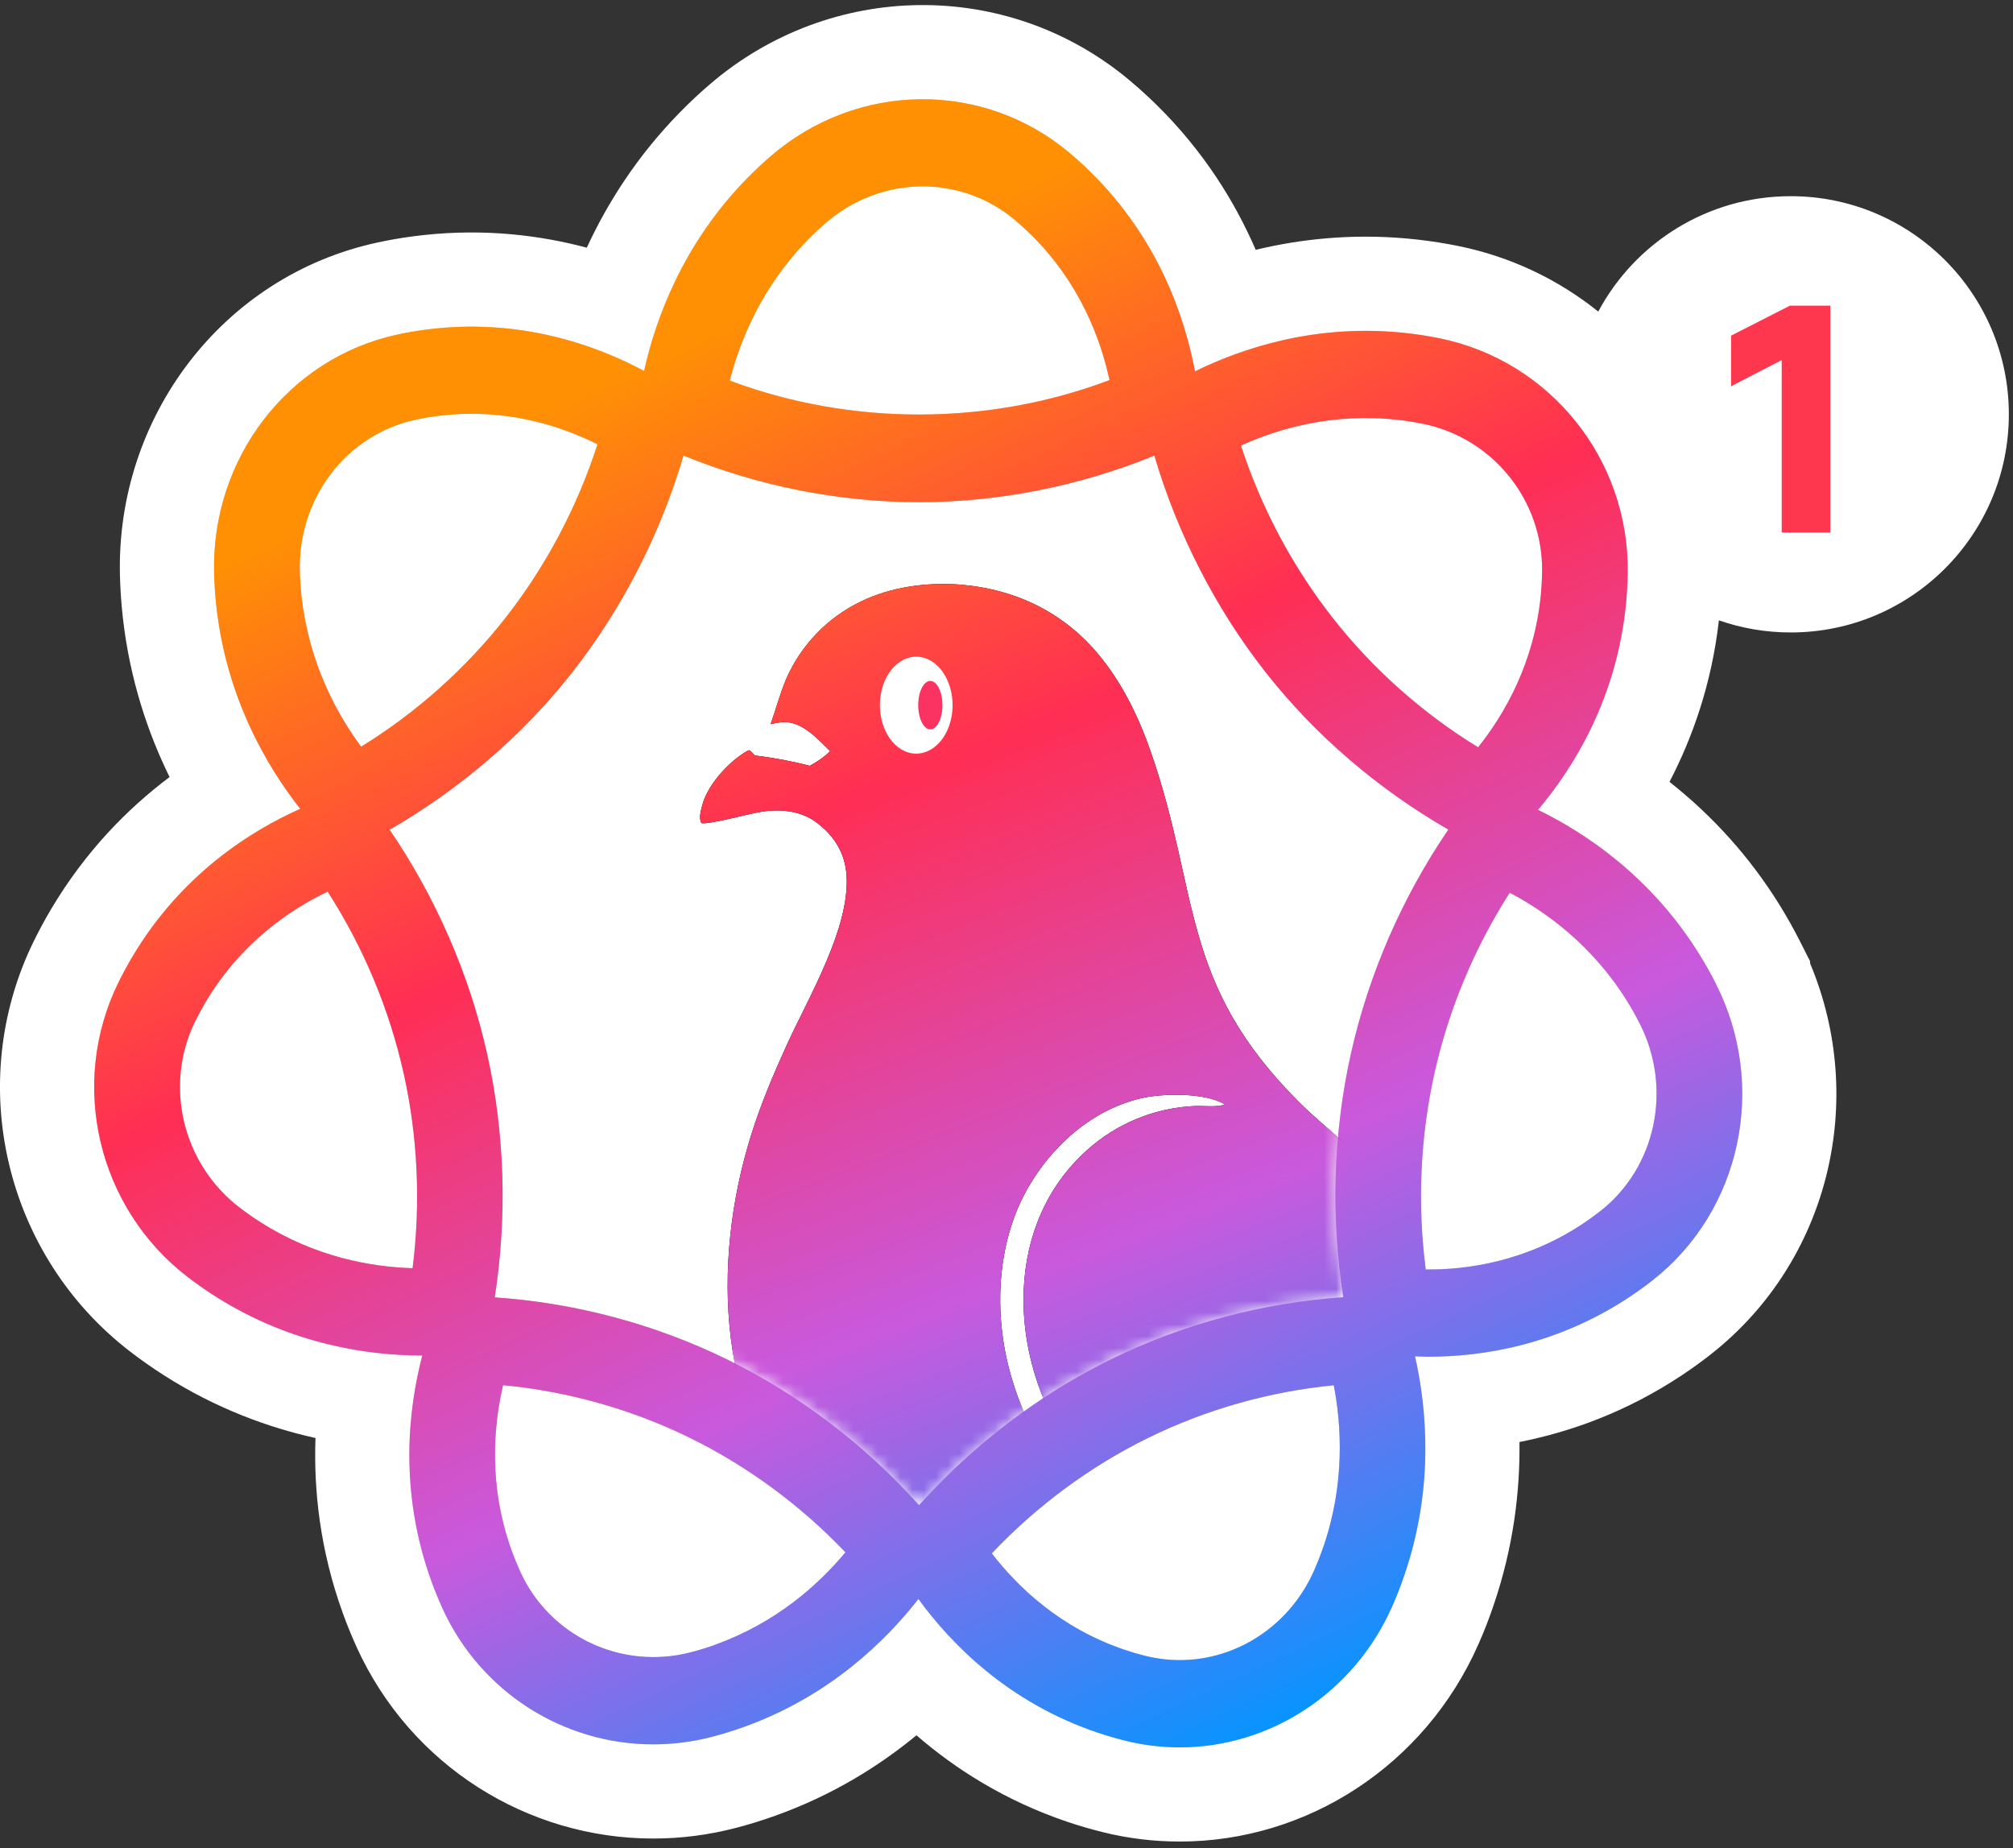 <svg width="171" height="157" viewBox="0 0 171 157" fill="none" xmlns="http://www.w3.org/2000/svg">
<rect x="0" y="0" width="171" height="157" fill="#333333" stroke="none"/>
<path fill-rule="evenodd" clip-rule="evenodd" d="M60.302 7.159C70.546 -1.634 85.558 -1.869 95.938 6.81C96.532 7.305 97.107 7.818 97.664 8.344L98.215 8.874L98.223 8.882C102.272 12.861 104.925 17.192 106.67 21.221C110.399 20.322 114.742 19.829 119.545 20.263L120.447 20.355L120.451 20.356C121.619 20.489 122.76 20.669 123.867 20.894C128.35 21.802 132.391 23.757 135.768 26.468C138.888 20.634 145.04 16.665 152.118 16.665C162.351 16.665 170.647 24.961 170.647 35.195C170.647 45.428 162.351 53.724 152.118 53.724C149.98 53.724 147.928 53.361 146.017 52.695C145.403 58.094 143.767 62.676 141.82 66.415C144.876 68.828 148.012 71.997 150.706 76.139L151.195 76.91L151.2 76.919L151.206 76.928C151.827 77.938 152.391 78.946 152.899 79.948L153.764 81.655V81.835C158.642 93.448 155.39 107.131 145.348 115.028L145.349 115.029C144.561 115.649 143.729 116.251 142.863 116.825C138.138 119.962 133.363 121.646 129.076 122.491C129.128 126.635 128.581 131.38 126.864 136.398L126.865 136.399C126.476 137.543 126.046 138.639 125.583 139.685L125.582 139.684C121.051 149.953 111.046 156.43 100.215 156.43C98.049 156.43 95.842 156.173 93.644 155.623C92.689 155.386 91.712 155.104 90.716 154.77L90.713 154.769C85.381 152.974 81.145 150.255 77.851 147.404C74.701 150.002 70.73 152.497 65.836 154.244C64.722 154.642 63.618 154.982 62.532 155.266C60.184 155.881 57.816 156.174 55.491 156.174C44.834 156.174 34.89 150.003 30.299 139.922L30.295 139.911C29.886 139.011 29.495 138.062 29.133 137.063C27.177 131.668 26.641 126.569 26.8 122.152C22.794 121.262 18.355 119.649 13.933 116.828L13.931 116.826C12.93 116.188 11.984 115.521 11.096 114.84C0.413 106.654 -3.055 91.992 2.883 79.917L2.89 79.906C3.323 79.029 3.806 78.129 4.344 77.22L4.348 77.214C7.283 72.273 10.887 68.649 14.405 66.006C12.572 62.273 11.024 57.728 10.43 52.415L10.428 52.4C10.301 51.236 10.218 50.072 10.19 48.914C9.839 35.48 18.872 23.443 32.071 20.599L32.073 20.598C33.025 20.393 34.033 20.214 35.082 20.076L36.03 19.963C41.228 19.406 45.89 19.985 49.847 21.04C51.573 17.299 54.088 13.285 57.761 9.537C58.598 8.682 59.448 7.891 60.302 7.159Z" fill="white"/>
<path d="M145.765 83.567C145.356 82.761 144.9 81.945 144.393 81.121C140.259 74.442 134.658 70.749 130.652 68.793C133.659 65.225 137.38 59.308 138.139 51.138C138.216 50.298 138.259 49.482 138.27 48.691C138.416 39.036 131.692 30.643 122.279 28.735C121.403 28.556 120.491 28.412 119.546 28.304C111.851 27.432 105.517 29.577 101.511 31.545C100.643 26.93 98.413 20.286 92.616 14.588C92.021 14.005 91.422 13.459 90.817 12.954C83.487 6.818 72.844 6.937 65.514 13.229C64.828 13.815 64.146 14.45 63.474 15.137C57.994 20.727 55.696 27.101 54.714 31.511C50.624 29.325 44.126 26.949 36.132 28.007C35.311 28.115 34.516 28.256 33.757 28.419C24.471 30.42 17.925 38.962 18.188 48.721C18.21 49.627 18.276 50.562 18.381 51.527C19.257 59.371 22.727 65.173 25.504 68.704C21.275 70.593 15.393 74.283 11.227 81.299C10.8 82.019 10.413 82.739 10.063 83.448C5.816 92.083 8.293 102.614 15.963 108.49C16.674 109.036 17.433 109.571 18.236 110.083C24.777 114.255 31.403 115.143 35.847 115.143C35.855 115.143 35.862 115.143 35.873 115.143C34.687 119.683 33.866 126.654 36.657 134.342C36.942 135.129 37.252 135.883 37.58 136.606C40.853 143.793 47.924 148.174 55.491 148.174C57.148 148.174 58.833 147.966 60.504 147.528C61.369 147.301 62.252 147.03 63.146 146.711C70.465 144.098 75.252 139.365 78.018 135.827C80.765 139.602 85.61 144.61 93.265 147.186C94.049 147.45 94.823 147.672 95.586 147.862C97.129 148.248 98.683 148.43 100.216 148.43C107.841 148.43 115.003 143.856 118.269 136.443C118.637 135.612 118.98 134.739 119.29 133.826C121.848 126.368 121.199 119.612 120.203 115.21C120.575 115.224 120.925 115.247 121.326 115.247C125.894 115.247 132.232 114.281 138.438 110.161C139.131 109.701 139.788 109.225 140.401 108.743C147.91 102.841 150.165 92.257 145.765 83.582V83.567ZM118.743 35.661C119.476 35.743 120.177 35.858 120.859 35.996C126.825 37.206 131.09 42.499 130.999 48.584C130.991 49.185 130.959 49.805 130.9 50.44C130.353 56.297 127.792 60.685 125.562 63.477C120.848 60.592 116.605 56.825 113.19 52.463C109.797 48.134 107.137 43.13 105.415 37.848C108.56 36.419 113.216 35.041 118.747 35.665L118.743 35.661ZM68.633 20.36C69.152 19.833 69.677 19.343 70.206 18.89C74.854 14.899 81.582 14.806 86.194 18.671C86.654 19.057 87.11 19.469 87.562 19.914C91.718 24.002 93.495 28.775 94.25 32.287C83.972 36.174 72.275 36.189 61.993 32.328C62.858 28.939 64.7 24.373 68.63 20.364L68.633 20.36ZM35.275 35.658C35.851 35.532 36.453 35.428 37.077 35.346C38.102 35.209 39.102 35.149 40.061 35.149C44.469 35.149 48.154 36.437 50.755 37.74C49.041 43.06 46.37 48.105 42.955 52.466C39.558 56.802 35.351 60.548 30.677 63.428C28.608 60.63 26.248 56.316 25.62 50.696C25.536 49.95 25.489 49.226 25.471 48.52C25.303 42.332 29.426 36.924 35.278 35.661L35.275 35.658ZM35.048 107.726C31.608 107.626 26.821 106.813 22.107 103.806C21.483 103.409 20.895 102.993 20.348 102.573C15.488 98.846 13.905 92.198 16.579 86.759C16.846 86.221 17.137 85.675 17.462 85.126C20.45 80.096 24.632 77.271 27.831 75.738C30.849 80.419 33.06 85.687 34.278 91.125C35.493 96.53 35.749 102.209 35.048 107.726ZM33.096 70.482C39.029 67.063 44.396 62.493 48.639 57.077C52.879 51.665 56.108 45.343 58.063 38.698C64.39 41.285 71.26 42.659 78.069 42.659C84.87 42.659 91.74 41.282 98.059 38.702C100.022 45.346 103.251 51.668 107.491 57.077C111.734 62.486 117.101 67.052 123.034 70.471C119.137 76.183 116.28 82.71 114.763 89.477C113.252 96.225 113.04 103.345 114.113 110.194C107.308 110.658 100.529 112.455 94.396 115.462C88.266 118.465 82.666 122.738 78.072 127.861C73.475 122.738 67.867 118.465 61.734 115.462C55.601 112.459 48.825 110.666 42.028 110.205C43.097 103.353 42.885 96.229 41.371 89.481C39.853 82.717 36.997 76.195 33.1 70.485L33.096 70.482ZM60.734 139.721C60.037 139.97 59.355 140.178 58.687 140.352C52.802 141.885 46.695 139.008 44.188 133.492C43.94 132.943 43.703 132.367 43.484 131.766C41.481 126.249 41.919 121.164 42.736 117.663C48.209 118.183 53.638 119.705 58.578 122.125C63.485 124.531 68.017 127.868 71.815 131.862C69.589 134.539 65.981 137.839 60.734 139.714V139.721ZM112.416 131.387C112.176 132.092 111.913 132.764 111.628 133.407C109.144 139.053 103.134 142.104 97.319 140.664C96.742 140.519 96.155 140.352 95.556 140.148C90.069 138.303 86.431 134.784 84.253 131.951C88.066 127.92 92.619 124.549 97.563 122.129C102.467 119.723 107.856 118.201 113.299 117.671C113.967 121.104 114.255 126.034 112.424 131.38L112.416 131.387ZM135.946 102.874C135.479 103.241 134.979 103.602 134.458 103.95C129.62 107.162 124.606 107.882 121.115 107.833C120.392 102.287 120.644 96.563 121.863 91.125C123.074 85.72 125.263 80.486 128.248 75.831C131.305 77.442 135.275 80.285 138.238 85.07C138.632 85.705 138.982 86.336 139.299 86.964C142.09 92.465 140.678 99.158 135.946 102.878V102.874Z" fill="#CCCCCC"/>
<path d="M145.765 83.567C145.356 82.761 144.9 81.945 144.393 81.121C140.259 74.442 134.658 70.749 130.652 68.793C133.659 65.225 137.38 59.308 138.139 51.138C138.216 50.298 138.259 49.482 138.27 48.691C138.416 39.036 131.692 30.643 122.279 28.735C121.403 28.556 120.491 28.412 119.546 28.304C111.851 27.432 105.517 29.577 101.511 31.545C100.643 26.93 98.413 20.286 92.616 14.588C92.021 14.005 91.422 13.459 90.817 12.954C83.487 6.818 72.844 6.937 65.514 13.229C64.828 13.815 64.146 14.45 63.474 15.137C57.994 20.727 55.696 27.101 54.714 31.511C50.624 29.325 44.126 26.949 36.132 28.007C35.311 28.115 34.516 28.256 33.757 28.419C24.471 30.42 17.925 38.962 18.188 48.721C18.21 49.627 18.276 50.562 18.381 51.527C19.257 59.371 22.727 65.173 25.504 68.704C21.275 70.593 15.393 74.283 11.227 81.299C10.8 82.019 10.413 82.739 10.063 83.448C5.816 92.083 8.293 102.614 15.963 108.49C16.674 109.036 17.433 109.571 18.236 110.083C24.777 114.255 31.403 115.143 35.847 115.143C35.855 115.143 35.862 115.143 35.873 115.143C34.687 119.683 33.866 126.654 36.657 134.342C36.942 135.129 37.252 135.883 37.58 136.606C40.853 143.793 47.924 148.174 55.491 148.174C57.148 148.174 58.833 147.966 60.504 147.528C61.369 147.301 62.252 147.03 63.146 146.711C70.465 144.098 75.252 139.365 78.018 135.827C80.765 139.602 85.61 144.61 93.265 147.186C94.049 147.45 94.823 147.672 95.586 147.862C97.129 148.248 98.683 148.43 100.216 148.43C107.841 148.43 115.003 143.856 118.269 136.443C118.637 135.612 118.98 134.739 119.29 133.826C121.848 126.368 121.199 119.612 120.203 115.21C120.575 115.224 120.925 115.247 121.326 115.247C125.894 115.247 132.232 114.281 138.438 110.161C139.131 109.701 139.788 109.225 140.401 108.743C147.91 102.841 150.165 92.257 145.765 83.582V83.567ZM118.743 35.661C119.476 35.743 120.177 35.858 120.859 35.996C126.825 37.206 131.09 42.499 130.999 48.584C130.991 49.185 130.959 49.805 130.9 50.44C130.353 56.297 127.792 60.685 125.562 63.477C120.848 60.592 116.605 56.825 113.19 52.463C109.797 48.134 107.137 43.13 105.415 37.848C108.56 36.419 113.216 35.041 118.747 35.665L118.743 35.661ZM68.633 20.36C69.152 19.833 69.677 19.343 70.206 18.89C74.854 14.899 81.582 14.806 86.194 18.671C86.654 19.057 87.11 19.469 87.562 19.914C91.718 24.002 93.495 28.775 94.25 32.287C83.972 36.174 72.275 36.189 61.993 32.328C62.858 28.939 64.7 24.373 68.63 20.364L68.633 20.36ZM35.275 35.658C35.851 35.532 36.453 35.428 37.077 35.346C38.102 35.209 39.102 35.149 40.061 35.149C44.469 35.149 48.154 36.437 50.755 37.74C49.041 43.06 46.37 48.105 42.955 52.466C39.558 56.802 35.351 60.548 30.677 63.428C28.608 60.63 26.248 56.316 25.62 50.696C25.536 49.95 25.489 49.226 25.471 48.52C25.303 42.332 29.426 36.924 35.278 35.661L35.275 35.658ZM35.048 107.726C31.608 107.626 26.821 106.813 22.107 103.806C21.483 103.409 20.895 102.993 20.348 102.573C15.488 98.846 13.905 92.198 16.579 86.759C16.846 86.221 17.137 85.675 17.462 85.126C20.45 80.096 24.632 77.271 27.831 75.738C30.849 80.419 33.06 85.687 34.278 91.125C35.493 96.53 35.749 102.209 35.048 107.726ZM33.096 70.482C39.029 67.063 44.396 62.493 48.639 57.077C52.879 51.665 56.108 45.343 58.063 38.698C64.39 41.285 71.26 42.659 78.069 42.659C84.87 42.659 91.74 41.282 98.059 38.702C100.022 45.346 103.251 51.668 107.491 57.077C111.734 62.486 117.101 67.052 123.034 70.471C119.137 76.183 116.28 82.71 114.763 89.477C113.252 96.225 113.04 103.345 114.113 110.194C107.308 110.658 100.529 112.455 94.396 115.462C88.266 118.465 82.666 122.738 78.072 127.861C73.475 122.738 67.867 118.465 61.734 115.462C55.601 112.459 48.825 110.666 42.028 110.205C43.097 103.353 42.885 96.229 41.371 89.481C39.853 82.717 36.997 76.195 33.1 70.485L33.096 70.482ZM60.734 139.721C60.037 139.97 59.355 140.178 58.687 140.352C52.802 141.885 46.695 139.008 44.188 133.492C43.94 132.943 43.703 132.367 43.484 131.766C41.481 126.249 41.919 121.164 42.736 117.663C48.209 118.183 53.638 119.705 58.578 122.125C63.485 124.531 68.017 127.868 71.815 131.862C69.589 134.539 65.981 137.839 60.734 139.714V139.721ZM112.416 131.387C112.176 132.092 111.913 132.764 111.628 133.407C109.144 139.053 103.134 142.104 97.319 140.664C96.742 140.519 96.155 140.352 95.556 140.148C90.069 138.303 86.431 134.784 84.253 131.951C88.066 127.92 92.619 124.549 97.563 122.129C102.467 119.723 107.856 118.201 113.299 117.671C113.967 121.104 114.255 126.034 112.424 131.38L112.416 131.387ZM135.946 102.874C135.479 103.241 134.979 103.602 134.458 103.95C129.62 107.162 124.606 107.882 121.115 107.833C120.392 102.287 120.644 96.563 121.863 91.125C123.074 85.72 125.263 80.486 128.248 75.831C131.305 77.442 135.275 80.285 138.238 85.07C138.632 85.705 138.982 86.336 139.299 86.964C142.09 92.465 140.678 99.158 135.946 102.878V102.874Z" fill="url(#paint0_linear_1_2)"/>
<path d="M151.352 45.237V30.587L147.053 32.81V28.511L152.044 25.966H155.478V45.237H151.352Z" fill="#FF374E"/>
<mask id="mask0_1_2" style="mask-type:alpha" maskUnits="userSpaceOnUse" x="33" y="38" width="91" height="90">
<path d="M33.096 70.481C39.029 67.062 44.396 62.492 48.639 57.076C52.879 51.664 56.108 45.342 58.064 38.697C64.39 41.284 71.26 42.658 78.069 42.658C84.87 42.658 91.74 41.281 98.059 38.701C100.022 45.345 103.251 51.667 107.491 57.076C111.734 62.484 117.101 67.05 123.034 70.469C119.137 76.182 116.28 82.708 114.763 89.476C113.252 96.224 113.04 103.344 114.113 110.193C107.309 110.657 100.529 112.454 94.396 115.461C88.267 118.464 82.666 122.737 78.073 127.86C73.475 122.737 67.867 118.464 61.734 115.461C55.601 112.458 48.825 110.665 42.028 110.204C43.097 103.352 42.886 96.228 41.371 89.479C39.854 82.716 36.997 76.194 33.1 70.484L33.096 70.481Z" fill="#CCCCCC"/>
</mask>
<g mask="url(#mask0_1_2)">
<path d="M81.558 49.657C78.721 49.453 75.751 49.836 73.17 51.076C70.336 52.428 68.08 54.749 66.811 57.621C66.274 58.868 65.918 60.227 65.466 61.513C65.825 61.44 66.209 61.344 66.575 61.336C68.18 61.3 69.457 62.775 70.519 63.801C69.994 64.327 69.436 64.7 68.788 65.051C67.229 64.646 65.709 64.368 64.113 64.168C63.971 63.996 63.843 63.862 63.664 63.727C63.512 63.774 63.526 63.758 63.407 63.828C61.874 64.734 60.076 66.697 59.641 68.45C59.53 68.897 59.345 69.521 59.592 69.924C60.396 70.023 63.678 69.094 64.806 68.932C66.419 68.7 68.108 68.896 69.436 69.918C70.916 71.056 71.811 72.529 71.917 74.426C72.168 78.919 68.673 84.716 66.808 88.824C65.702 91.258 64.65 93.747 63.845 96.298C62.099 101.826 61.366 107.921 62.084 113.692C63.537 125.374 71.229 135.656 80.742 142.227C83.797 144.337 87.159 146.078 90.565 147.546C92.027 148.182 93.511 148.77 95.012 149.308C97.135 150.053 99.96 150.5 101.724 151.901C103.072 152.971 107.6 157.302 107.733 158.937C107.877 160.697 105.888 163.992 104.705 165.266C103.322 166.754 101.097 166.723 99.217 166.768C96.148 163.879 94.868 165.693 93.381 164.615C93.242 164.515 93.074 164.382 93.058 164.203C93.016 163.674 93.554 163.094 93.872 162.714C94.688 161.738 95.564 160.833 96.555 160.03C98.013 158.849 99.936 157.84 100.936 156.209C101.281 155.649 101.323 153.972 101.129 153.361C100.959 152.828 100.322 152.639 99.84 152.426C97.854 151.551 95.631 151.048 93.584 150.309C90.763 149.289 88.039 148.019 85.3 146.8C86.616 148.928 88.383 150.734 90.065 152.57C90.829 153.403 91.694 154.235 92.277 155.209C92.694 155.904 92.895 156.594 92.673 157.396C92.323 158.661 91.044 159.995 90.196 160.996C87.287 164.43 85.27 165.296 80.756 164.857C79.644 164.75 78.41 164.527 77.303 164.741C76.778 164.843 76.293 165.282 75.804 165.5C75.179 165.779 74.502 165.892 73.903 166.239C72.841 166.853 72.551 167.821 72.283 168.94C72.734 168.691 73.217 168.385 73.712 168.234C75.574 167.667 78.644 168.102 80.877 167.638C80.557 168.206 80.308 168.78 80.167 169.419C80.08 169.813 80.058 170.014 80.273 170.359C80.918 170.258 81.327 169.548 82.001 169.405C83.044 169.186 84.172 169.498 85.245 169.307C88.166 168.787 90.484 167.046 93.561 167.277C92.763 168.103 91.806 168.309 90.864 168.889C89.924 169.467 89.695 170.349 89.481 171.357C90.018 171.11 90.568 170.831 91.139 170.677C92.63 170.274 94.29 170.369 95.827 170.287C96.935 170.229 98.007 170.068 99.095 169.854C98.328 171.09 98.032 171.657 98.1 173.135C98.444 172.89 98.787 172.643 99.141 172.413C100.289 171.673 101.594 171.871 102.86 171.561C103.813 171.328 104.691 170.849 105.569 170.423C108.646 168.929 109.526 169.671 112.531 170.32C113.132 170.152 113.669 169.826 114.213 169.526C114.806 169.717 115.36 169.991 115.923 170.256C115.649 169.425 115.229 168.677 114.583 168.076C113.205 166.794 112.047 167.342 110.409 167.337C109.772 167.336 109.496 167.014 109.075 166.584C109.642 164.581 111.345 162.105 112.952 160.78C113.749 160.122 114.686 159.618 115.444 158.918C116.998 157.484 117.069 155.703 117.146 153.75C118.923 153.761 120.699 153.662 122.463 153.454C125.544 153.103 128.987 152.283 132.049 153.002C134.164 153.499 140.799 160.212 142.728 162.034C144.166 163.391 145.697 165.067 147.515 165.893C149.872 166.965 152.8 167.077 155.355 167.187C152.917 165.606 150.823 163.547 148.71 161.567C147.304 160.25 145.811 158.946 144.612 157.434C148.628 160.225 153.942 166.033 158.466 167.393C160.953 168.139 163.788 168.374 166.14 167.118L165.093 166.686C161.202 164.687 151.538 156.6 148.521 153.264C152.48 155.892 156.265 158.878 160.121 161.661C162.079 163.074 164.088 164.717 166.303 165.694C167.565 166.252 169.046 166.574 170.429 166.441C171.101 166.376 171.937 166.217 172.377 165.647C172.635 165.313 172.695 164.87 172.605 164.464C172.45 163.755 171.771 163.096 171.254 162.614C169.058 160.573 166.501 158.847 164.149 156.983C161.102 154.569 158.151 152.011 155.087 149.626C154.795 149.4 154.459 149.142 154.102 149.035C152.453 148.542 150.465 148.551 148.752 148.366C146.3 148.089 143.85 147.784 141.405 147.45C129.976 145.924 112.541 142.356 102.762 136.61C94.987 132.043 87.989 125.152 85.694 116.174C84.394 111.087 84.742 105.182 87.489 100.616C89.593 97.121 92.851 94.27 96.883 93.304C98.753 92.856 102.39 92.799 104.047 93.811C103.494 94.074 102.182 93.926 101.542 93.949C98.109 94.089 94.834 95.432 92.291 97.741C88.902 100.801 87.157 105.001 86.964 109.529C86.668 116.486 89.908 122.863 94.502 127.896C100.069 133.997 110.342 140.143 118.684 140.49C121.037 140.588 123.844 140.351 125.644 138.657L125.754 138.551C124.251 137.62 122.645 136.721 121.524 135.323C122.505 135.746 123.496 136.145 124.496 136.521C127.12 137.488 130.056 138.086 132.698 136.852C133.729 136.37 134.948 135.525 135.344 134.428C135.328 134.353 135.345 134.262 135.296 134.203C135.04 133.896 133.129 132.811 132.649 132.472C132.001 132.012 131.392 131.496 130.784 130.984C132.825 131.667 134.751 132.597 136.878 133.024C138.963 133.443 141.512 133.396 143.314 132.131C143.895 131.723 144.61 131.111 144.699 130.356C144.774 129.722 144.106 128.928 143.731 128.443C142.611 126.994 141.29 125.657 140.048 124.311L134.189 117.946C129.509 112.81 125.014 107.492 120.093 102.582C118.178 100.671 116.2 98.824 114.162 97.045C112.906 95.929 111.601 94.858 110.408 93.673C100.166 83.488 101.987 75.995 97.747 63.84C96.703 60.848 95.295 57.95 93.243 55.514C90.236 51.943 86.168 50.032 81.558 49.657ZM146.145 131.622C145.616 131.714 144.62 133.089 144.145 133.484C142.179 135.122 139.422 134.958 137.04 134.8C136.498 135.603 135.939 136.392 135.225 137.053C133.026 139.086 130.627 139.241 127.787 139.142C125.951 140.637 124.319 141.508 121.972 141.948C124.005 142.833 126.443 143.23 128.608 143.681C134.328 144.853 140.089 145.812 145.88 146.554C148.958 146.904 152.038 147.313 155.124 147.581C157.315 147.772 166.936 148.693 168.096 147.549C168.243 147.403 168.299 147.128 168.283 146.926C168.229 146.245 167.8 145.784 167.316 145.345C165.397 143.602 162.75 142.295 160.487 141.047C158.032 139.694 155.579 138.358 153.218 136.843C150.744 135.255 148.447 133.444 146.145 131.622Z" fill="black"/>
<path d="M81.558 49.657C78.721 49.453 75.751 49.836 73.17 51.076C70.336 52.428 68.08 54.749 66.811 57.621C66.274 58.868 65.918 60.227 65.466 61.513C65.825 61.44 66.209 61.344 66.575 61.336C68.18 61.3 69.457 62.775 70.519 63.801C69.994 64.327 69.436 64.7 68.788 65.051C67.229 64.646 65.709 64.368 64.113 64.168C63.971 63.996 63.843 63.862 63.664 63.727C63.512 63.774 63.526 63.758 63.407 63.828C61.874 64.734 60.076 66.697 59.641 68.45C59.53 68.897 59.345 69.521 59.592 69.924C60.396 70.023 63.678 69.094 64.806 68.932C66.419 68.7 68.108 68.896 69.436 69.918C70.916 71.056 71.811 72.529 71.917 74.426C72.168 78.919 68.673 84.716 66.808 88.824C65.702 91.258 64.65 93.747 63.845 96.298C62.099 101.826 61.366 107.921 62.084 113.692C63.537 125.374 71.229 135.656 80.742 142.227C83.797 144.337 87.159 146.078 90.565 147.546C92.027 148.182 93.511 148.77 95.012 149.308C97.135 150.053 99.96 150.5 101.724 151.901C103.072 152.971 107.6 157.302 107.733 158.937C107.877 160.697 105.888 163.992 104.705 165.266C103.322 166.754 101.097 166.723 99.217 166.768C96.148 163.879 94.868 165.693 93.381 164.615C93.242 164.515 93.074 164.382 93.058 164.203C93.016 163.674 93.554 163.094 93.872 162.714C94.688 161.738 95.564 160.833 96.555 160.03C98.013 158.849 99.936 157.84 100.936 156.209C101.281 155.649 101.323 153.972 101.129 153.361C100.959 152.828 100.322 152.639 99.84 152.426C97.854 151.551 95.631 151.048 93.584 150.309C90.763 149.289 88.039 148.019 85.3 146.8C86.616 148.928 88.383 150.734 90.065 152.57C90.829 153.403 91.694 154.235 92.277 155.209C92.694 155.904 92.895 156.594 92.673 157.396C92.323 158.661 91.044 159.995 90.196 160.996C87.287 164.43 85.27 165.296 80.756 164.857C79.644 164.75 78.41 164.527 77.303 164.741C76.778 164.843 76.293 165.282 75.804 165.5C75.179 165.779 74.502 165.892 73.903 166.239C72.841 166.853 72.551 167.821 72.283 168.94C72.734 168.691 73.217 168.385 73.712 168.234C75.574 167.667 78.644 168.102 80.877 167.638C80.557 168.206 80.308 168.78 80.167 169.419C80.08 169.813 80.058 170.014 80.273 170.359C80.918 170.258 81.327 169.548 82.001 169.405C83.044 169.186 84.172 169.498 85.245 169.307C88.166 168.787 90.484 167.046 93.561 167.277C92.763 168.103 91.806 168.309 90.864 168.889C89.924 169.467 89.695 170.349 89.481 171.357C90.018 171.11 90.568 170.831 91.139 170.677C92.63 170.274 94.29 170.369 95.827 170.287C96.935 170.229 98.007 170.068 99.095 169.854C98.328 171.09 98.032 171.657 98.1 173.135C98.444 172.89 98.787 172.643 99.141 172.413C100.289 171.673 101.594 171.871 102.86 171.561C103.813 171.328 104.691 170.849 105.569 170.423C108.646 168.929 109.526 169.671 112.531 170.32C113.132 170.152 113.669 169.826 114.213 169.526C114.806 169.717 115.36 169.991 115.923 170.256C115.649 169.425 115.229 168.677 114.583 168.076C113.205 166.794 112.047 167.342 110.409 167.337C109.772 167.336 109.496 167.014 109.075 166.584C109.642 164.581 111.345 162.105 112.952 160.78C113.749 160.122 114.686 159.618 115.444 158.918C116.998 157.484 117.069 155.703 117.146 153.75C118.923 153.761 120.699 153.662 122.463 153.454C125.544 153.103 128.987 152.283 132.049 153.002C134.164 153.499 140.799 160.212 142.728 162.034C144.166 163.391 145.697 165.067 147.515 165.893C149.872 166.965 152.8 167.077 155.355 167.187C152.917 165.606 150.823 163.547 148.71 161.567C147.304 160.25 145.811 158.946 144.612 157.434C148.628 160.225 153.942 166.033 158.466 167.393C160.953 168.139 163.788 168.374 166.14 167.118L165.093 166.686C161.202 164.687 151.538 156.6 148.521 153.264C152.48 155.892 156.265 158.878 160.121 161.661C162.079 163.074 164.088 164.717 166.303 165.694C167.565 166.252 169.046 166.574 170.429 166.441C171.101 166.376 171.937 166.217 172.377 165.647C172.635 165.313 172.695 164.87 172.605 164.464C172.45 163.755 171.771 163.096 171.254 162.614C169.058 160.573 166.501 158.847 164.149 156.983C161.102 154.569 158.151 152.011 155.087 149.626C154.795 149.4 154.459 149.142 154.102 149.035C152.453 148.542 150.465 148.551 148.752 148.366C146.3 148.089 143.85 147.784 141.405 147.45C129.976 145.924 112.541 142.356 102.762 136.61C94.987 132.043 87.989 125.152 85.694 116.174C84.394 111.087 84.742 105.182 87.489 100.616C89.593 97.121 92.851 94.27 96.883 93.304C98.753 92.856 102.39 92.799 104.047 93.811C103.494 94.074 102.182 93.926 101.542 93.949C98.109 94.089 94.834 95.432 92.291 97.741C88.902 100.801 87.157 105.001 86.964 109.529C86.668 116.486 89.908 122.863 94.502 127.896C100.069 133.997 110.342 140.143 118.684 140.49C121.037 140.588 123.844 140.351 125.644 138.657L125.754 138.551C124.251 137.62 122.645 136.721 121.524 135.323C122.505 135.746 123.496 136.145 124.496 136.521C127.12 137.488 130.056 138.086 132.698 136.852C133.729 136.37 134.948 135.525 135.344 134.428C135.328 134.353 135.345 134.262 135.296 134.203C135.04 133.896 133.129 132.811 132.649 132.472C132.001 132.012 131.392 131.496 130.784 130.984C132.825 131.667 134.751 132.597 136.878 133.024C138.963 133.443 141.512 133.396 143.314 132.131C143.895 131.723 144.61 131.111 144.699 130.356C144.774 129.722 144.106 128.928 143.731 128.443C142.611 126.994 141.29 125.657 140.048 124.311L134.189 117.946C129.509 112.81 125.014 107.492 120.093 102.582C118.178 100.671 116.2 98.824 114.162 97.045C112.906 95.929 111.601 94.858 110.408 93.673C100.166 83.488 101.987 75.995 97.747 63.84C96.703 60.848 95.295 57.95 93.243 55.514C90.236 51.943 86.168 50.032 81.558 49.657ZM146.145 131.622C145.616 131.714 144.62 133.089 144.145 133.484C142.179 135.122 139.422 134.958 137.04 134.8C136.498 135.603 135.939 136.392 135.225 137.053C133.026 139.086 130.627 139.241 127.787 139.142C125.951 140.637 124.319 141.508 121.972 141.948C124.005 142.833 126.443 143.23 128.608 143.681C134.328 144.853 140.089 145.812 145.88 146.554C148.958 146.904 152.038 147.313 155.124 147.581C157.315 147.772 166.936 148.693 168.096 147.549C168.243 147.403 168.299 147.128 168.283 146.926C168.229 146.245 167.8 145.784 167.316 145.345C165.397 143.602 162.75 142.295 160.487 141.047C158.032 139.694 155.579 138.358 153.218 136.843C150.744 135.255 148.447 133.444 146.145 131.622Z" fill="url(#paint1_linear_1_2)"/>
</g>
<path d="M78.524 55.888C76.859 55.378 75.2 56.768 74.822 58.989C74.444 61.209 75.49 63.418 77.156 63.917C78.818 64.415 80.467 63.026 80.844 60.812C81.221 58.599 80.183 56.396 78.524 55.888Z" fill="white"/>
<path d="M79.154 57.857C78.594 57.721 78.083 58.512 78.009 59.631C77.935 60.751 78.326 61.78 78.885 61.939C79.251 62.043 79.618 61.746 79.844 61.16C80.07 60.574 80.122 59.79 79.979 59.107C79.837 58.424 79.521 57.947 79.154 57.857Z" fill="#FA3362"/>
<defs>
<linearGradient id="paint0_linear_1_2" x1="108.882" y1="146.371" x2="54.324" y2="31.077" gradientUnits="userSpaceOnUse">
<stop stop-color="#0894FF"/>
<stop offset="0.34" stop-color="#C959DD"/>
<stop offset="0.68" stop-color="#FF2E54"/>
<stop offset="1" stop-color="#FF9004"/>
</linearGradient>
<linearGradient id="paint1_linear_1_2" x1="108.883" y1="146.37" x2="63.006" y2="27.719" gradientUnits="userSpaceOnUse">
<stop stop-color="#0894FF"/>
<stop offset="0.34" stop-color="#C959DD"/>
<stop offset="0.68" stop-color="#FF2E54"/>
<stop offset="1" stop-color="#FF9004"/>
</linearGradient>
</defs>
</svg>
